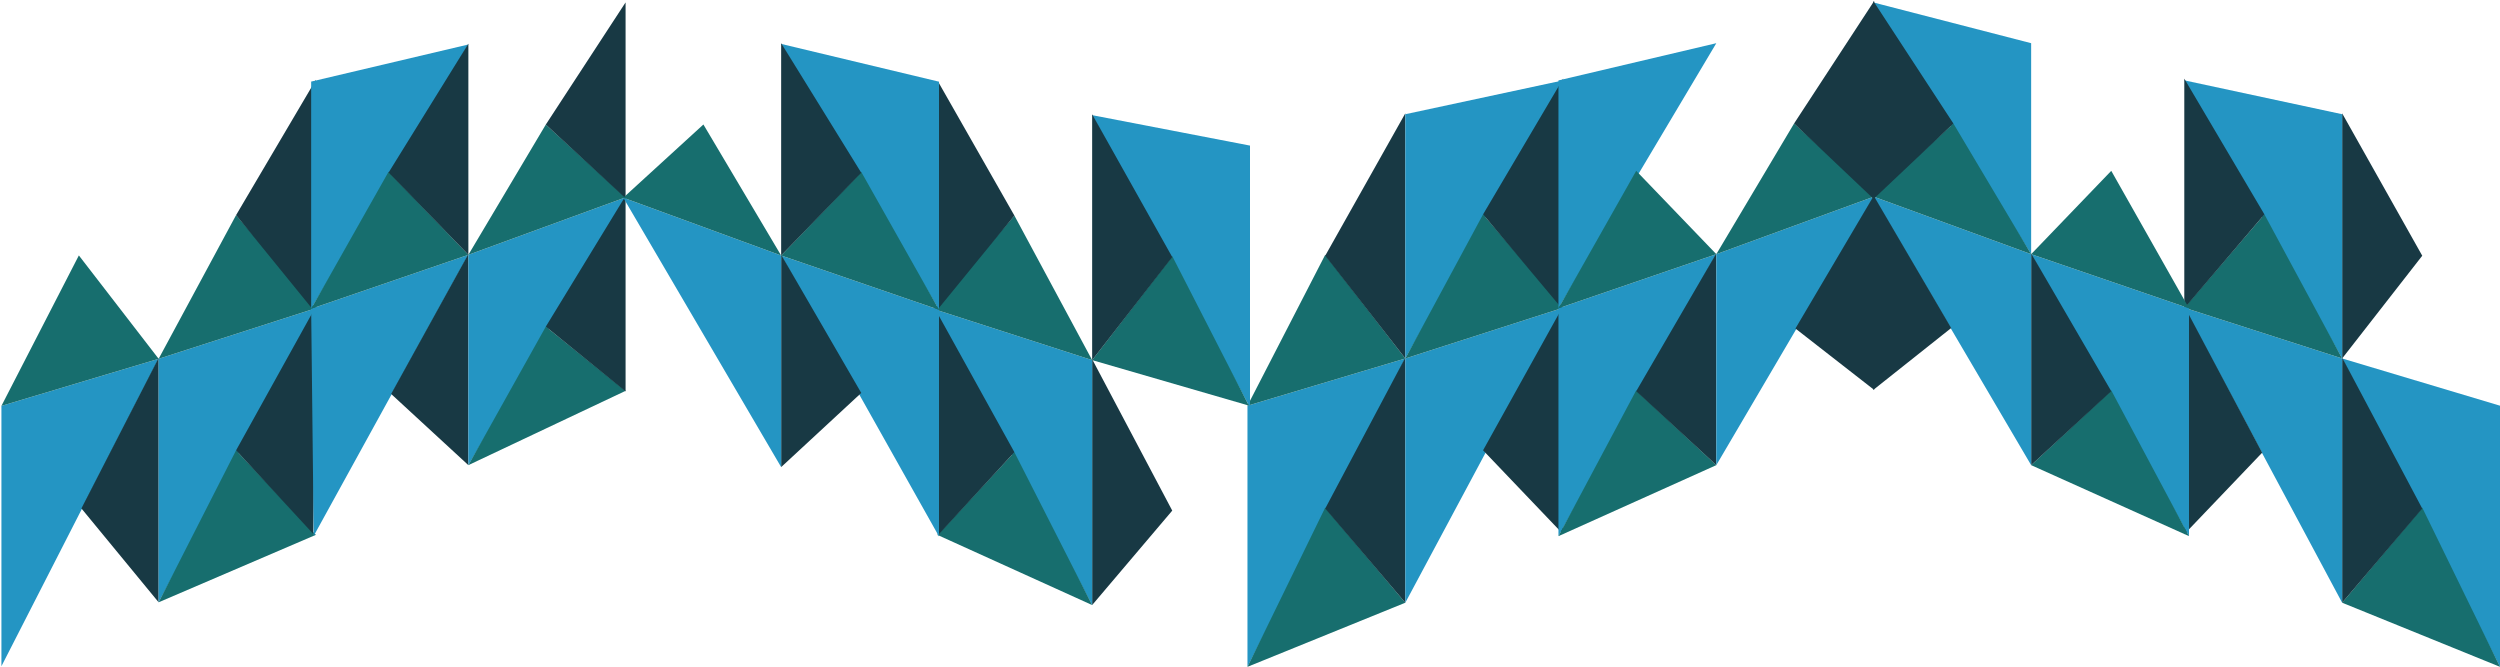 <?xml version="1.0" encoding="UTF-8" standalone="no"?>
<svg width="986px" height="263px" viewBox="0 0 986 263" version="1.1" xmlns="http://www.w3.org/2000/svg" xmlns:xlink="http://www.w3.org/1999/xlink" xmlns:sketch="http://www.bohemiancoding.com/sketch/ns">
    <title>brim-header</title>
    <description>Created with Sketch (http://www.bohemiancoding.com/sketch)</description>
    <defs></defs>
    <g id="menu" stroke="none" stroke-width="1" fill="none" fill-rule="evenodd">
        <g id="Group" transform="translate(492, 0)">
            <path d="M0,263 L62.257,141.38 L0,160.01 L0,263 Z M0,263" id="Rectangle 5" fill="#2495C3"></path>
            <path d="M30.664,100.487 L62.257,141.38 L0,160.01 L30.664,100.487 Z M30.664,100.487" id="Path 10" fill="#176E6E"></path>
            <path d="M30.664,200.197 L62.257,237.71 L0,263 L30.664,200.197 Z M30.664,200.197" id="Path 10" fill="#176E6E"></path>
            <path d="M62.257,141.38 L30.664,100.859 L62.257,44.691 L62.257,141.38 Z M62.257,141.38" id="Path 13" fill="#183944"></path>
            <path d="M62.257,237.71 L30.664,200.569 L62.257,141.021 L62.257,237.71 Z M62.257,237.71" id="Path 13" fill="#183944"></path>
            <path d="M62.257,141.38 L124.515,31.688 L62.257,45.05 L62.257,141.38 Z M62.257,141.38" id="Rectangle 5" fill="#2495C3"></path>
            <path d="M62.257,237.71 L124.515,121.359 L62.257,141.38 L62.257,237.71 Z M62.257,237.71" id="Rectangle 5" fill="#2495C3"></path>
            <path d="M92.921,84.546 L124.515,121.359 L62.257,141.38 L92.921,84.546 Z M92.921,84.546" id="Path 10" fill="#176E6E"></path>
            <path d="M122.995,120.463 L92.921,84.546 L124.515,31.019 L122.995,120.463 Z M122.995,120.463" id="Path 13" fill="#183944"></path>
            <path d="M124.515,210.695 L92.921,177.596 L124.515,120.69 L124.515,210.695 Z M124.515,210.695" id="Path 13" fill="#183944"></path>
            <path d="M122.656,121.586 L184.914,17.034 L122.656,31.717 L122.656,121.586 Z M122.656,121.586" id="Rectangle 5" fill="#2495C3"></path>
            <path d="M122.656,211.456 L184.914,100.244 L122.656,121.586 L122.656,211.456 Z M122.656,211.456" id="Rectangle 5" fill="#2495C3"></path>
            <path d="M153.32,67.375 L184.914,100.244 L122.656,121.586 L153.32,67.375 Z M153.32,67.375" id="Path 10" fill="#176E6E"></path>
            <path d="M153.32,153.964 L184.914,183.453 L122.656,211.456 L153.32,153.964 Z M153.32,153.964" id="Path 10" fill="#176E6E"></path>
            <path d="M184.914,183.453 L153.32,154.287 L184.914,99.933 L184.914,183.453 Z M184.914,183.453" id="Path 13" fill="#183944"></path>
            <path d="M184.914,183.453 L247.171,77.51 L184.914,100.244 L184.914,183.453 Z M184.914,183.453" id="Rectangle 5" fill="#2495C3"></path>
            <path d="M215.578,48.721 L247.171,77.51 L184.914,100.244 L215.578,48.721 Z M215.578,48.721" id="Path 10" fill="#176E6E"></path>
            <path d="M247.171,78.67 L215.578,48.721 L247.171,0.389 L247.171,78.67 Z M247.171,78.67" id="Path 13" fill="#183944"></path>
            <path d="M247.171,153.774 L216.113,129.565 L247.171,76.938 L247.171,153.774 Z M247.171,153.774" id="Path 13" fill="#183944"></path>
        </g>
        <g id="Group" transform="translate(0.562, 0.559)">
            <path d="M0,262.199 L62.005,140.95 L0,159.523 L0,262.199 Z M0,262.199" id="Rectangle 5" fill="#2495C3"></path>
            <path d="M30.54,100.181 L62.005,140.95 L0,159.523 L30.54,100.181 Z M30.54,100.181" id="Path 10" fill="#176E6E"></path>
            <path d="M62.005,236.986 L31.54,199.958 L62.005,140.591 L62.005,236.986 Z M62.005,236.986" id="Path 13" fill="#183944"></path>
            <path d="M62.005,236.986 L124.01,120.989 L62.005,140.95 L62.005,236.986 Z M62.005,236.986" id="Rectangle 5" fill="#2495C3"></path>
            <path d="M92.544,84.288 L124.01,120.989 L62.005,140.95 L92.544,84.288 Z M92.544,84.288" id="Path 10" fill="#176E6E"></path>
            <path d="M92.544,177.055 L124.01,210.386 L62.005,236.986 L92.544,177.055 Z M92.544,177.055" id="Path 10" fill="#176E6E"></path>
            <path d="M122.486,121.098 L92.544,84.288 L124.01,30.925 L122.486,121.098 Z M122.486,121.098" id="Path 13" fill="#183944"></path>
            <path d="M123.01,210.053 L92.544,177.055 L124.01,120.322 L123.01,210.053 Z M123.01,210.053" id="Path 13" fill="#183944"></path>
            <path d="M122.159,121.216 L184.163,16.982 L122.159,31.62 L122.159,121.216 Z M122.159,121.216" id="Rectangle 5" fill="#2495C3"></path>
            <path d="M123.159,210.811 L184.163,99.938 L122.159,121.216 L123.159,210.811 Z M123.159,210.811" id="Rectangle 5" fill="#2495C3"></path>
            <path d="M152.698,67.17 L184.163,99.938 L122.159,121.216 L152.698,67.17 Z M152.698,67.17" id="Path 10" fill="#176E6E"></path>
            <path d="M184.163,99.938 L152.698,67.492 L184.163,16.673 L184.163,99.938 Z M184.163,99.938" id="Path 13" fill="#183944"></path>
            <path d="M184.163,182.894 L153.698,154.817 L184.163,99.629 L184.163,182.894 Z M184.163,182.894" id="Path 13" fill="#183944"></path>
            <path d="M184.163,182.894 L246.168,77.274 L184.163,99.938 L184.163,182.894 Z M184.163,182.894" id="Rectangle 5" fill="#2495C3"></path>
            <path d="M214.703,48.573 L246.168,77.274 L184.163,99.938 L214.703,48.573 Z M214.703,48.573" id="Path 10" fill="#176E6E"></path>
            <path d="M214.703,128.259 L246.168,153.59 L184.163,182.894 L214.703,128.259 Z M214.703,128.259" id="Path 10" fill="#176E6E"></path>
            <path d="M246.168,77.659 L214.703,48.573 L246.168,0.387 L246.168,77.659 Z M246.168,77.659" id="Path 13" fill="#183944"></path>
            <path d="M246.168,153.831 L214.703,128.259 L246.168,76.704 L246.168,153.831 Z M246.168,153.831" id="Path 13" fill="#183944"></path>
        </g>
        <g id="Group" transform="translate(369, 128) scale(-1, 1) translate(-369, -128) translate(245, 17)">
            <path d="M0,143.711 L62.257,28.418 L0,40.423 L0,143.711 Z M0,143.711" id="Rectangle 5" fill="#2495C3"></path>
            <path d="M30.664,84.016 L62.257,125.028 L0.452,142.965 L30.664,84.016 Z M30.664,84.016" id="Path 10" fill="#176E6E"></path>
            <path d="M62.257,125.028 L30.664,84.389 L62.257,28.058 L62.257,125.028 Z M62.257,125.028" id="Path 13" fill="#183944"></path>
            <path d="M62.257,221.637 L30.664,184.388 L62.257,124.667 L62.257,221.637 Z M62.257,221.637" id="Path 13" fill="#183944"></path>
            <path d="M62.257,221.637 L124.515,104.948 L62.257,125.028 L62.257,221.637 Z M62.257,221.637" id="Rectangle 5" fill="#2495C3"></path>
            <path d="M92.921,68.029 L124.515,104.948 L62.257,125.028 L92.921,68.029 Z M92.921,68.029" id="Path 10" fill="#176E6E"></path>
            <path d="M92.921,161.348 L123.252,193.981 L62.257,221.637 L92.921,161.348 Z M92.921,161.348" id="Path 10" fill="#176E6E"></path>
            <path d="M122.967,104.805 L92.921,68.029 L122.967,15.286 L122.967,104.805 Z M122.967,104.805" id="Path 13" fill="#183944"></path>
            <path d="M123.118,194.156 L92.921,161.348 L124.515,104.277 L123.118,194.156 Z M123.118,194.156" id="Path 13" fill="#183944"></path>
            <path d="M122.656,105.176 L184.914,0.321 L122.656,15.219 L122.656,105.176 Z M122.656,105.176" id="Rectangle 5" fill="#2495C3"></path>
            <path d="M122.656,194.577 L184.914,83.772 L122.656,105.176 L122.656,194.577 Z M122.656,194.577" id="Rectangle 5" fill="#2495C3"></path>
            <path d="M153.32,50.808 L184.914,83.772 L122.656,105.176 L153.32,50.808 Z M153.32,50.808" id="Path 10" fill="#176E6E"></path>
            <path d="M184.914,83.772 L153.32,51.132 L184.914,0.01 L184.914,83.772 Z M184.914,83.772" id="Path 13" fill="#183944"></path>
            <path d="M184.914,167.223 L153.32,137.972 L184.914,83.46 L184.914,167.223 Z M184.914,167.223" id="Path 13" fill="#183944"></path>
            <path d="M184.914,167.223 L247.171,60.972 L184.914,83.772 L184.914,167.223 Z M184.914,167.223" id="Rectangle 5" fill="#2495C3"></path>
            <path d="M215.578,32.1 L247.171,60.972 L184.914,83.772 L215.578,32.1 Z M215.578,32.1" id="Path 10" fill="#176E6E"></path>
        </g>
        <g id="Group" transform="translate(862, 131.5) scale(-1, 1) translate(-862, -131.5) translate(738, 0)">
            <path d="M0,263 L62.257,141.38 L0,160.01 L0,263 Z M0,263" id="Rectangle 5" fill="#2495C3"></path>
            <path d="M30.664,200.197 L62.257,237.71 L0,263 L30.664,200.197 Z M30.664,200.197" id="Path 10" fill="#176E6E"></path>
            <path d="M62.257,141.38 L30.664,100.859 L62.257,44.691 L62.257,141.38 Z M62.257,141.38" id="Path 13" fill="#183944"></path>
            <path d="M62.257,237.71 L30.664,200.569 L62.257,141.021 L62.257,237.71 Z M62.257,237.71" id="Path 13" fill="#183944"></path>
            <path d="M62.257,141.38 L124.515,31.688 L62.257,45.05 L62.257,141.38 Z M62.257,141.38" id="Rectangle 5" fill="#2495C3"></path>
            <path d="M62.257,237.71 L124.515,121.359 L62.257,141.38 L62.257,237.71 Z M62.257,237.71" id="Rectangle 5" fill="#2495C3"></path>
            <path d="M92.921,84.546 L124.515,121.359 L62.257,141.38 L92.921,84.546 Z M92.921,84.546" id="Path 10" fill="#176E6E"></path>
            <path d="M124.515,121.602 L92.921,84.546 L124.515,31.019 L124.515,121.602 Z M124.515,121.602" id="Path 13" fill="#183944"></path>
            <path d="M124.515,210.695 L93.803,178.533 L124.515,120.69 L124.515,210.695 Z M124.515,210.695" id="Path 13" fill="#183944"></path>
            <path d="M122.656,211.456 L184.914,100.244 L122.656,121.586 L122.656,211.456 Z M122.656,211.456" id="Rectangle 5" fill="#2495C3"></path>
            <path d="M153.32,67.375 L184.914,100.244 L122.656,121.586 L153.32,67.375 Z M153.32,67.375" id="Path 10" fill="#176E6E"></path>
            <path d="M153.32,153.964 L184.914,183.453 L122.656,211.456 L153.32,153.964 Z M153.32,153.964" id="Path 10" fill="#176E6E"></path>
            <path d="M184.914,183.453 L153.32,154.287 L184.914,99.933 L184.914,183.453 Z M184.914,183.453" id="Path 13" fill="#183944"></path>
            <path d="M184.914,100.244 L247.171,0.96 L184.914,17.034 L184.914,100.244 Z M184.914,100.244" id="Rectangle 5" fill="#2495C3"></path>
            <path d="M184.914,183.453 L247.171,77.51 L184.914,100.244 L184.914,183.453 Z M184.914,183.453" id="Rectangle 5" fill="#2495C3"></path>
            <path d="M215.578,48.721 L247.171,77.51 L184.914,100.244 L215.578,48.721 Z M215.578,48.721" id="Path 10" fill="#176E6E"></path>
            <path d="M247.171,78.563 L215.578,48.721 L247.171,0.389 L247.171,78.563 Z M247.171,78.563" id="Path 13" fill="#183944"></path>
            <path d="M247.171,153.774 L216.451,129.375 L247.171,76.938 L247.171,153.774 Z M247.171,153.774" id="Path 13" fill="#183944"></path>
        </g>
    </g>
</svg>